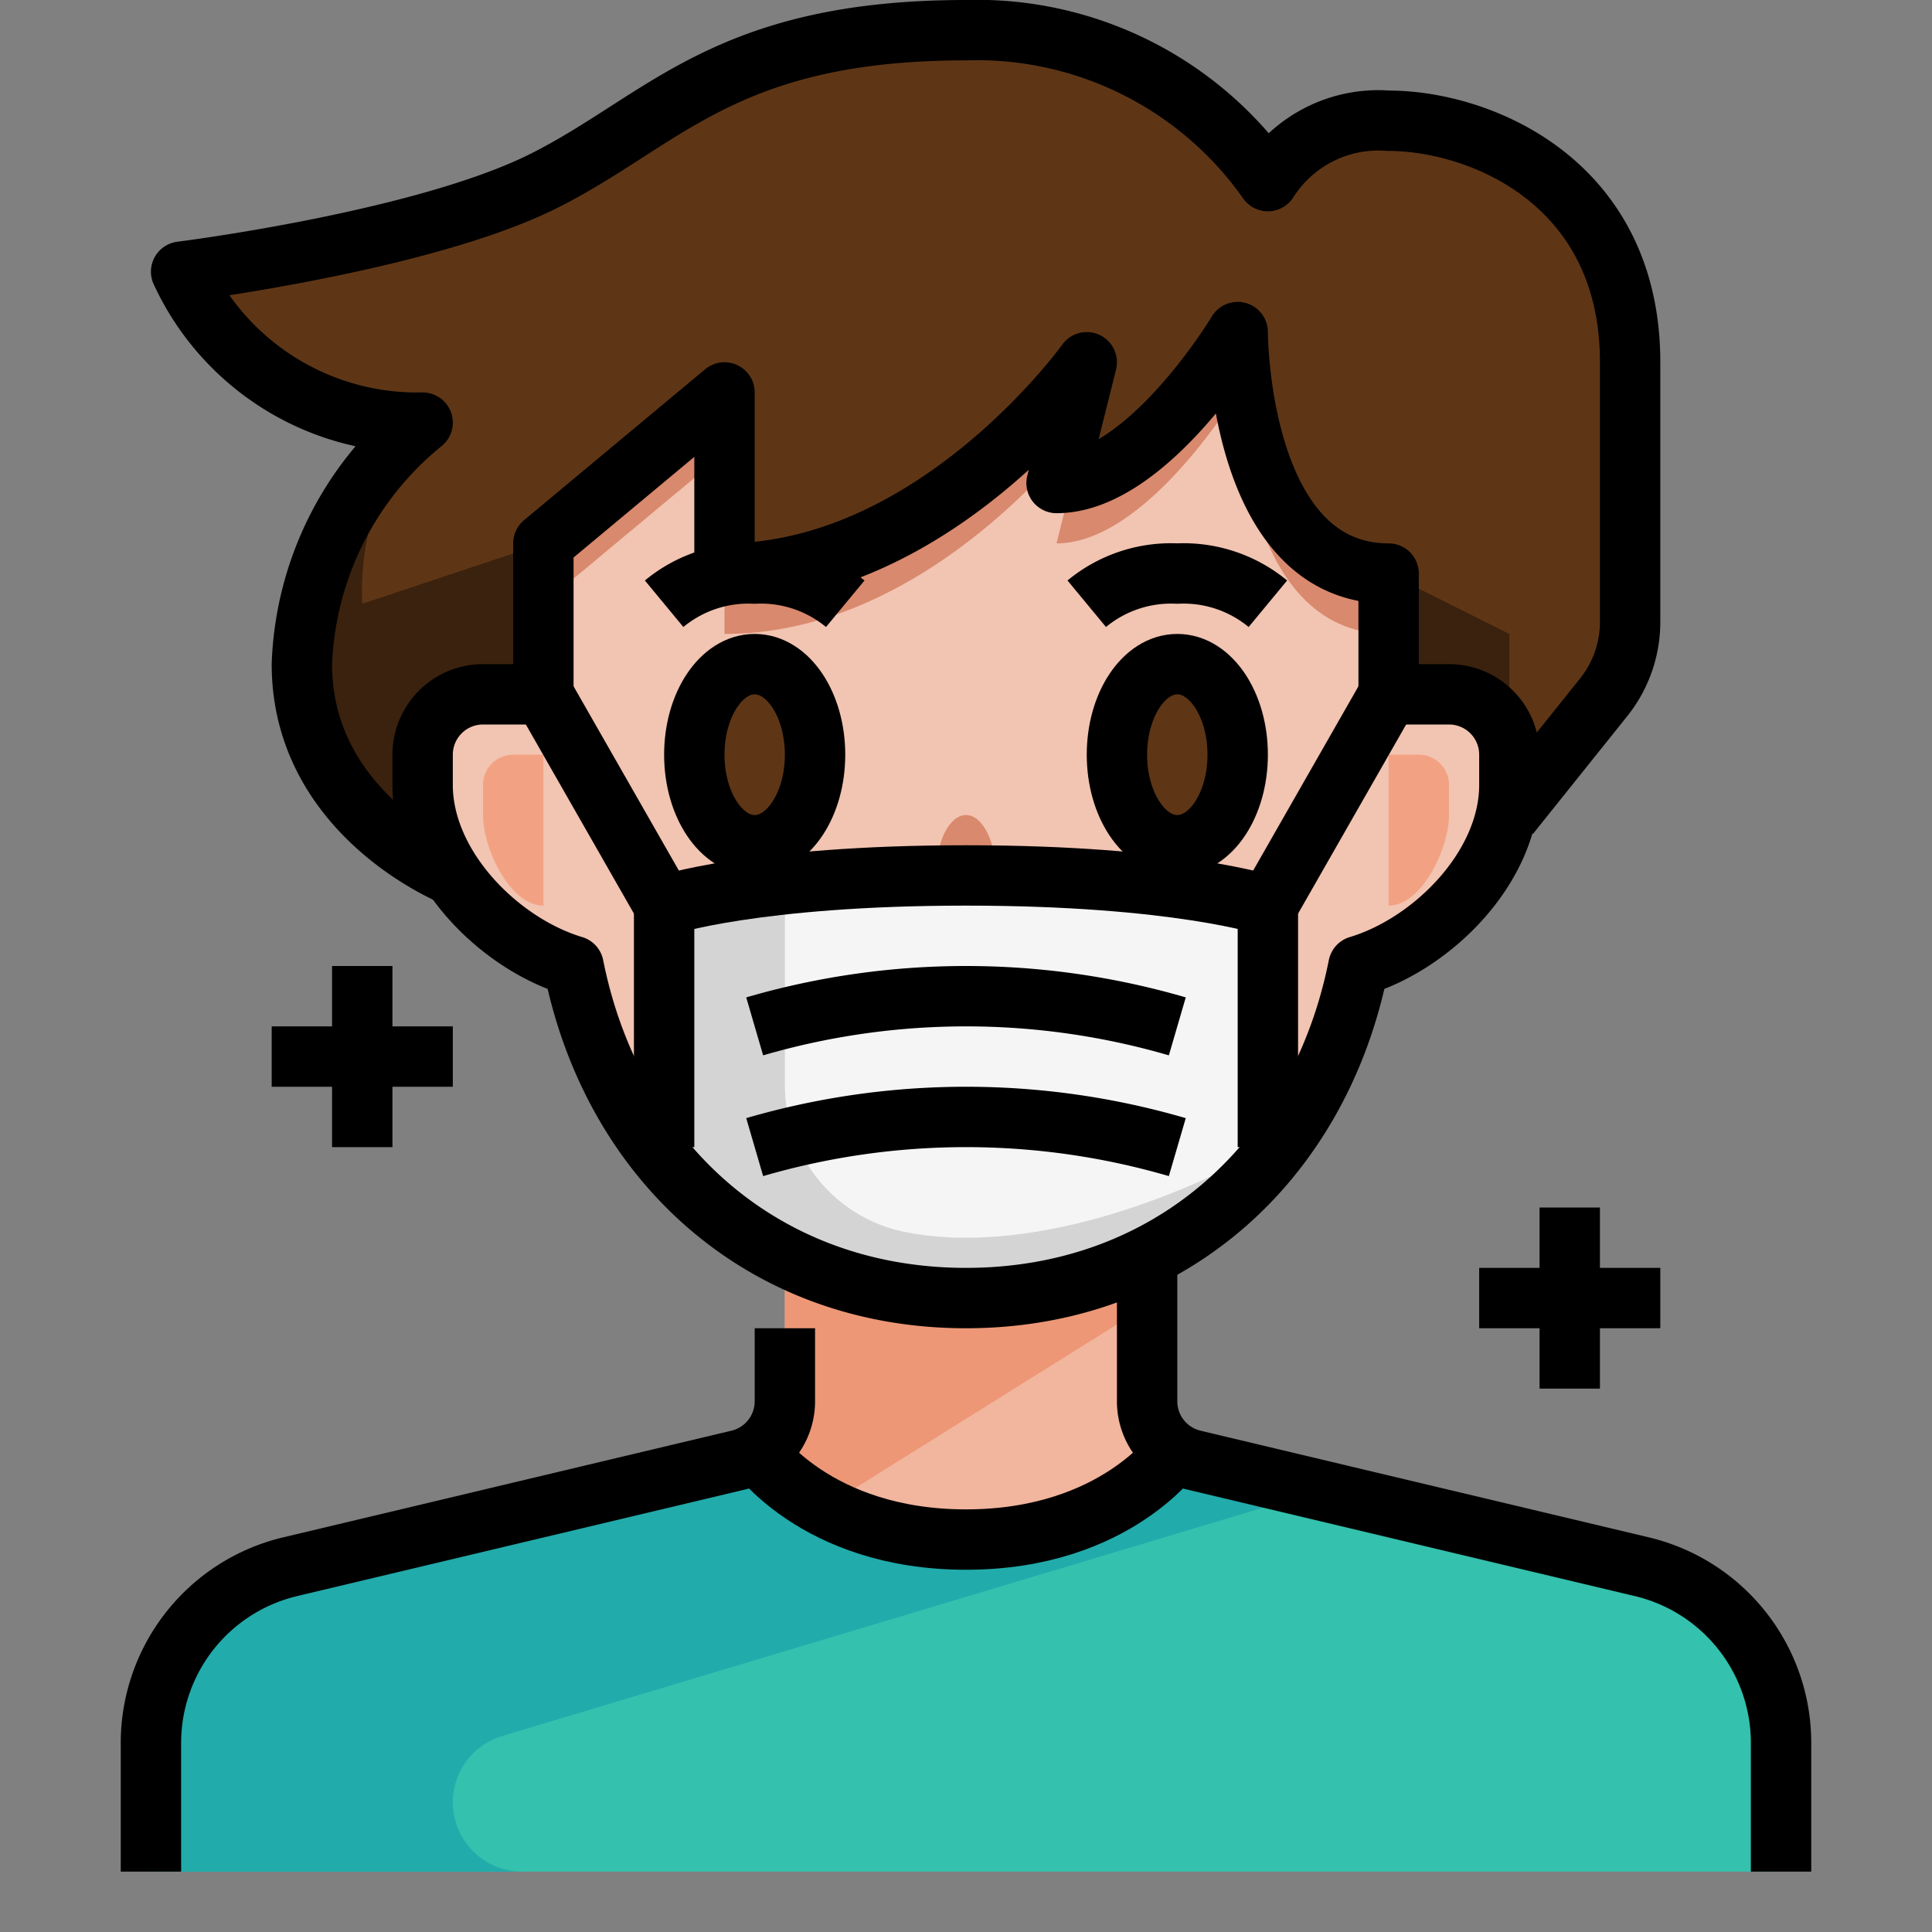 <svg viewBox="0 0 64 64" xmlns="http://www.w3.org/2000/svg"><rect x="0" y="0" width="64" height="64" fill="#808080" stroke="none"/><title></title><g id="_12-Mask"><path d="M26,41.63a12.515,12.515,0,0,1-4.22-3.46L22,38V30s3-1,10-1,10,1,10,1v8l.22.17A12.515,12.515,0,0,1,38,41.63a13.824,13.824,0,0,1-12,0Z" style="fill:#f5f5f5"></path><ellipse cx="25" cy="25" rx="2" ry="3" style="fill:#5e3616"></ellipse><ellipse cx="39" cy="25" rx="2" ry="3" style="fill:#5e3616"></ellipse><path d="M35.99,12.02C35.69,12.43,30.78,19,24,19V13l-6,5v5H16a2.006,2.006,0,0,0-2,2v1a5.4,5.4,0,0,0,.99,2.99C14.69,28.87,10,26.84,10,22a10.8,10.8,0,0,1,4-8A8.613,8.613,0,0,1,6,9s8-1,12-3,6-5,14-5A11.785,11.785,0,0,1,42,6a4.333,4.333,0,0,1,4-2c3,0,8,2,8,8v8.6a3.989,3.989,0,0,1-.88,2.5L50,27l-.11.01A4.882,4.882,0,0,0,50,26V25a2.006,2.006,0,0,0-2-2H46V19c-5,0-5-8-5-8s-3,5-6,5Z" style="fill:#5e3616"></path><path d="M48,23H46V19c-5,0-5-8-5-8s-3,5-6,5l.99-3.98C35.69,12.43,30.78,19,24,19V13l-6,5v5H16a2.006,2.006,0,0,0-2,2v1a5.4,5.4,0,0,0,.99,2.99L15,29a7.739,7.739,0,0,0,4,3,14.457,14.457,0,0,0,2.78,6.17L22,38V30s3-1,10-1,10,1,10,1v8l.22.17A14.457,14.457,0,0,0,45,32a7.411,7.411,0,0,0,4.89-4.99A4.882,4.882,0,0,0,50,26V25A2.006,2.006,0,0,0,48,23ZM25,28c-1.1,0-2-1.34-2-3s.9-3,2-3,2,1.34,2,3S26.1,28,25,28Zm14,0c-1.1,0-2-1.34-2-3s.9-3,2-3,2,1.34,2,3S40.1,28,39,28Z" style="fill:#f2c4b2"></path><path d="M38,46.42a1.991,1.991,0,0,0,.92,1.68c-.39.52-2.47,2.9-6.92,2.9s-6.53-2.38-6.92-2.9A1.991,1.991,0,0,0,26,46.42V41.63a13.824,13.824,0,0,0,12,0Z" style="fill:#f2b59d"></path><path d="M59,57.74V62H5V57.74A6.01,6.01,0,0,1,9.61,51.9l14.85-3.53a2.016,2.016,0,0,0,.62-.27c.39.52,2.47,2.9,6.92,2.9s6.53-2.38,6.92-2.9a2.016,2.016,0,0,0,.62.27L54.39,51.9A6.01,6.01,0,0,1,59,57.74Z" style="fill:#34c1ad"></path><path d="M15,59.706a2.293,2.293,0,0,1,1.635-2.2l27.123-8.137-4.218-1a2.016,2.016,0,0,1-.62-.27c-.39.52-2.47,2.9-6.92,2.9s-6.53-2.38-6.92-2.9a2.016,2.016,0,0,1-.62.27L9.61,51.9A6.01,6.01,0,0,0,5,57.74V62H17.294A2.294,2.294,0,0,1,15,59.706Z" style="fill:#21abab"></path><path d="M38,41.63a13.824,13.824,0,0,1-12,0v4.79a1.991,1.991,0,0,1-.92,1.68,7.107,7.107,0,0,0,2.264,1.81L38,43.25Z" style="fill:#ed9776"></path><path d="M18,25H17a1,1,0,0,0-1,1v1c0,1.105.895,3,2,3h0Z" style="fill:#f2a283"></path><path d="M46,25h1a1,1,0,0,1,1,1v1c0,1.105-.9,3-2,3h0Z" style="fill:#f2a283"></path><path d="M14,14a10.8,10.8,0,0,0-4,8c0,4.84,4.69,6.87,4.99,6.99A5.4,5.4,0,0,1,14,26V25a2.006,2.006,0,0,1,2-2h2V18l-6,2A8.76,8.76,0,0,1,14,14Z" style="fill:#3b220e"></path><path d="M46,19v4h2a2.006,2.006,0,0,1,2,2V21Z" style="fill:#3b220e"></path><polygon points="24 13 18 18 18 19 18 20 24 15 24 13" style="fill:#d9896d"></polygon><path d="M41,13s0,8,5,8V19c-5,0-5-8-5-8s-2.669,4.444-5.49,4.949L35,18C38,18,41,13,41,13Z" style="fill:#d9896d"></path><path d="M35.271,14.91l.719-2.89C35.69,12.43,30.78,19,24,19v2C29.424,21,33.644,16.8,35.271,14.91Z" style="fill:#d9896d"></path><path d="M33,29.009V29c0-1.105-.448-2-1-2s-1,.895-1,2v.009c.327,0,.655-.009,1-.009S32.673,29,33,29.009Z" style="fill:#d9896d"></path><path d="M32,41a10.031,10.031,0,0,1-2.146-.215A4.959,4.959,0,0,1,26,35.914V29.292A21.656,21.656,0,0,0,22,30v8l-.22.17A12.515,12.515,0,0,0,26,41.63a13.824,13.824,0,0,0,12,0,12.515,12.515,0,0,0,4.22-3.46L42,38S37,41,32,41Z" style="fill:#d4d4d4"></path><path d="M38,41v5.42a2,2,0,0,0,1.537,1.946L54.39,51.9A6,6,0,0,1,59,57.739V62" style="fill:none;stroke:#000;stroke-linejoin:round;stroke-width:2px"></path><path d="M26,44v2.42a2,2,0,0,1-1.537,1.946L9.61,51.9A6,6,0,0,0,5,57.739V62" style="fill:none;stroke:#000;stroke-linejoin:round;stroke-width:2px"></path><path d="M18,19v4H16a2,2,0,0,0-2,2v1c0,2.713,2.529,5.258,5,6,1.276,6.417,6.208,11,13,11s11.724-4.583,13-11c2.471-.742,5-3.287,5-6V25a2,2,0,0,0-2-2H46V19c-5,0-5-8-5-8s-3,5-6,5l1-4s-5,7-12,7V13l-6,5Z" style="fill:none;stroke:#000;stroke-linejoin:round;stroke-width:2px"></path><path d="M50,27l3.123-3.9A4,4,0,0,0,54,20.6V12c0-6-5-8-8-8a4.333,4.333,0,0,0-4,2A11.785,11.785,0,0,0,32,1C24,1,22,4,18,6S6,9,6,9a8.613,8.613,0,0,0,8,5,10.8,10.8,0,0,0-4,8c0,5,5,7,5,7" style="fill:none;stroke:#000;stroke-linejoin:round;stroke-width:2px"></path><ellipse cx="25" cy="25" rx="2" ry="3" style="fill:none;stroke:#000;stroke-linejoin:round;stroke-width:2px"></ellipse><ellipse cx="39" cy="25" rx="2" ry="3" style="fill:none;stroke:#000;stroke-linejoin:round;stroke-width:2px"></ellipse><path d="M22,38V30s3-1,10-1,10,1,10,1v8" style="fill:none;stroke:#000;stroke-linejoin:round;stroke-width:2px"></path><line style="fill:none;stroke:#000;stroke-linejoin:round;stroke-width:2px" x1="42" x2="46" y1="30" y2="23"></line><line style="fill:none;stroke:#000;stroke-linejoin:round;stroke-width:2px" x1="22" x2="18" y1="30" y2="23"></line><path d="M25,34a25,25,0,0,1,14,0" style="fill:none;stroke:#000;stroke-linejoin:round;stroke-width:2px"></path><path d="M25,38a25,25,0,0,1,14,0" style="fill:none;stroke:#000;stroke-linejoin:round;stroke-width:2px"></path><path d="M25,48s2,3,7,3,7-3,7-3" style="fill:none;stroke:#000;stroke-linejoin:round;stroke-width:2px"></path><line style="fill:none;stroke:#000;stroke-linejoin:round;stroke-width:2px" x1="52" x2="52" y1="40" y2="46"></line><line style="fill:none;stroke:#000;stroke-linejoin:round;stroke-width:2px" x1="55" x2="49" y1="43" y2="43"></line><line style="fill:none;stroke:#000;stroke-linejoin:round;stroke-width:2px" x1="12" x2="12" y1="32" y2="38"></line><line style="fill:none;stroke:#000;stroke-linejoin:round;stroke-width:2px" x1="15" x2="9" y1="35" y2="35"></line><path d="M36,20a4.38,4.38,0,0,1,3-1,4.38,4.38,0,0,1,3,1" style="fill:none;stroke:#000;stroke-linejoin:round;stroke-width:2px"></path><path d="M22,20a4.38,4.38,0,0,1,3-1,4.38,4.38,0,0,1,3,1" style="fill:none;stroke:#000;stroke-linejoin:round;stroke-width:2px"></path></g></svg>